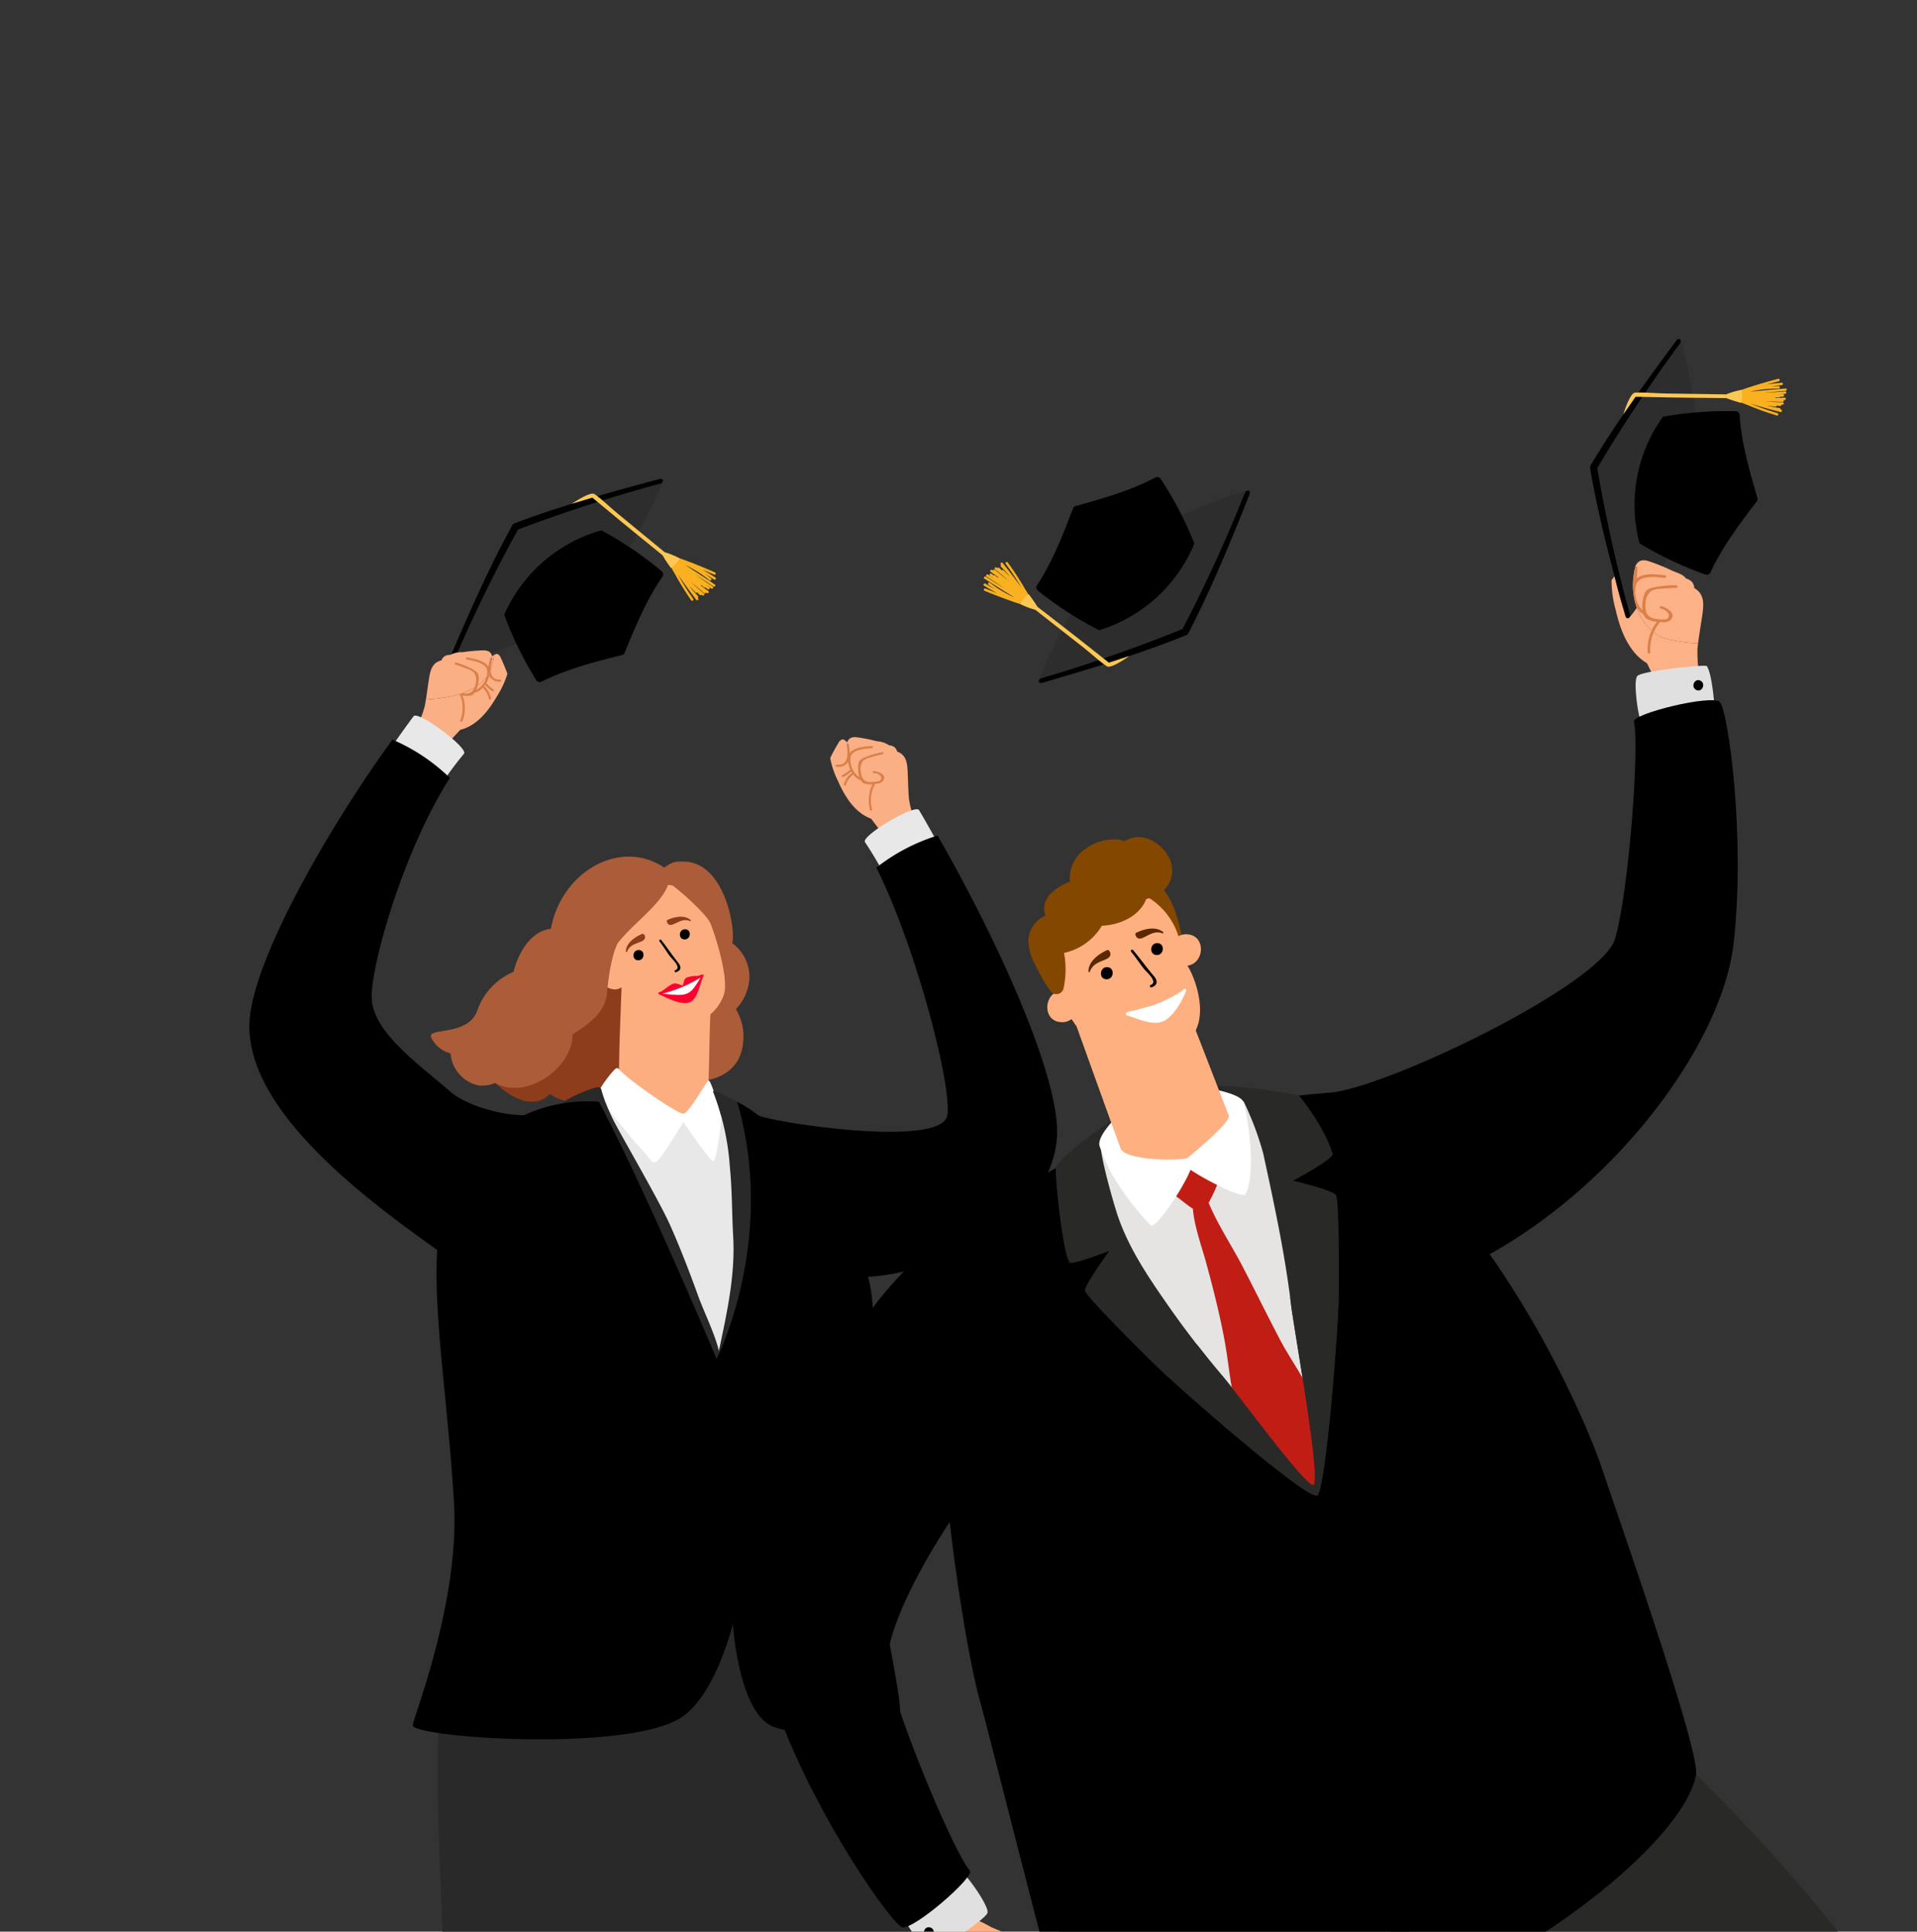 <svg xmlns="http://www.w3.org/2000/svg" xmlns:xlink="http://www.w3.org/1999/xlink" width="319.077" height="321.439" viewBox="0 0 319.077 321.439"><rect x="0" y="0" width="319.077" height="321.439" fill="#333333" stroke="none"/><defs><style>.a{fill:none;}.b{clip-path:url(#a);}.c{fill:#fbaf84;}.d{fill:#d9804a;}.e{fill:#e8e8e8;}.f{fill:#8d3c1c;}.g{fill:#ab5c39;}.h{fill:#fdae80;}.i{fill:#292929;}.j{fill:#fff;}.k{fill:#fd0030;}.l{fill:#2d2d2d;}.m{fill:#f9b121;}.n{fill:#fcc854;}.o{fill:#ffb081;}.p{fill:#e0e0e0;}.q{fill:#fdb186;}.r{fill:#db804a;}.s{fill:#292928;}.t{fill:#e6e3e3;}.u{fill:#c01e15;}.v{fill:#844700;}.w{fill:#5b2900;}</style><clipPath id="a"><rect class="a" width="319.077" height="321.439"/></clipPath></defs><g class="b"><g transform="translate(589.652 -15.629)"><g transform="translate(-588.73 95.002)"><path class="c" d="M-468.795,187.4a.432.432,0,0,0-.2-.24.453.453,0,0,0-.6-.175,1.943,1.943,0,0,0-.249.141c-.366,5.552-5.653,7.066-11.319,7.381-.064.392-.132.782-.209,1.171a19.714,19.714,0,0,1-1.749,4.269c-.483.61-.906,1.294-.741,1.8.109.333.46.453.732.622.975.607,2.047,1.109,3.057,1.656a.518.518,0,0,0,.6-.166l4.029-4.3c2.88-.712,4.831-3.36,6.14-5.648a14.7,14.7,0,0,0,1.7-3.668A28.773,28.773,0,0,0-468.795,187.4Z" transform="translate(551.135 -157.484)"/><path class="d" d="M-464.144,192.678c-1.246.048-1.578-.755-1.57-1.682a6.085,6.085,0,0,1-.69,1.209,3.492,3.492,0,0,1-1.713,2.193,4.4,4.4,0,0,0,.258-.757q-.268.2-.556.371a1.361,1.361,0,0,1-1.449.984,5.05,5.05,0,0,1-.515-.071q-.337.119-.687.222l.236.059a5.668,5.668,0,0,1,.067,4.276c-.082.216.25.352.333.135a6.038,6.038,0,0,0,.025-4.315,2.934,2.934,0,0,0,1.467.011,1.213,1.213,0,0,0,.556-.453h.007a2.789,2.789,0,0,0,1.336-.815,3.222,3.222,0,0,1,1.029,1.817c.044.226.4.176.356-.051a3.625,3.625,0,0,0-1.148-2.033c.055-.068.106-.139.156-.211a5.183,5.183,0,0,0,1.2,1.042c.2.122.412-.165.216-.287a4.916,4.916,0,0,1-1.214-1.067,4.258,4.258,0,0,0,.486-1.207,1.886,1.886,0,0,0,1.863.984C-463.863,193.025-463.915,192.669-464.144,192.678Z" transform="translate(546.462 -158.963)"/><path class="e" d="M-485.28,203.183c.752-1.012,9.167,5.272,8.394,6.238a61.833,61.833,0,0,0-4.222,5.735,25.817,25.817,0,0,0-8.431-5.974C-488.085,207.049-486.654,205.031-485.28,203.183Z" transform="translate(553.19 -163.362)"/><path d="M-502,209.352a31.652,31.652,0,0,1,9.564,6.376c-8,12.544-13.263,31.763-13.013,36.729.285,5.691,7.986,11.031,13.116,15.5,2.615,2.277,8.394,3.9,12.208,3.9s-8.72,26.566-14.422,22.438c-9.386-6.8-31.669-22.272-31.256-37.619C-525.528,246.662-513.183,224.781-502,209.352Z" transform="translate(566.397 -165.648)"/><path class="c" d="M-372.466,216.016c1.06,2.413,2.723,5.25,5.512,6.261l3.555,4.7a.518.518,0,0,0,.58.229c1.061-.438,2.18-.825,3.214-1.326.288-.139.65-.221.793-.541.218-.486-.132-1.211-.547-1.869a19.743,19.743,0,0,1-1.291-4.43c-.144-1.584-.148-3.186-.231-4.774-.086-1.639-.4-2.655-1.752-3.161a1.332,1.332,0,0,0-.535-.8,1.845,1.845,0,0,0-.8-.244,3.978,3.978,0,0,0-1.981-.664,28.628,28.628,0,0,0-3.443-.676c-.923-.09-1.357.272-1.541.86a2.339,2.339,0,0,0-.511-.423.454.454,0,0,0-.61.112.438.438,0,0,0-.228.218,28.681,28.681,0,0,0-1.485,2.7A14.665,14.665,0,0,0-372.466,216.016Z" transform="translate(511.027 -165.413)"/><path class="d" d="M-372.152,213.863c2.034.294,1.848-1.969,1.637-3.29-.036-.226.309-.328.345-.1a12.64,12.64,0,0,1,.185,1.465c.737-.984,2.59-1.078,3.677-1.161.231-.018.238.341.008.359-1.06.081-3.289.217-3.561,1.486a3.538,3.538,0,0,0,1.479,3.368,4.773,4.773,0,0,1-.141-2.4c.16-.566.71-.783,1.206-1a13.765,13.765,0,0,1,2.715-.774c.225-.046.326.3.1.345a17.691,17.691,0,0,0-1.982.5,3.15,3.15,0,0,0-1.252.534,2.217,2.217,0,0,0-.46,1.638c.1.942.366,1.907,1.489,1.939a6.154,6.154,0,0,0,.885-.05,4.494,4.494,0,0,0,.711-.116.528.528,0,0,0,.216-.853,1.385,1.385,0,0,0-1.1-.45c-.228-.022-.238-.381-.008-.359.721.069,2.276.579,1.56,1.622a1.465,1.465,0,0,1-1.077.481l-.249.035a5.666,5.666,0,0,0-.516,4.245.18.18,0,0,1-.345.1,6.038,6.038,0,0,1,.429-4.293,2.934,2.934,0,0,1-1.46-.143,1.213,1.213,0,0,1-.505-.509h-.006a2.785,2.785,0,0,1-1.244-.951,3.227,3.227,0,0,0-1.214,1.7c-.067.221-.416.134-.348-.088a3.628,3.628,0,0,1,1.355-1.9c-.047-.073-.09-.149-.133-.226a5.193,5.193,0,0,1-1.3.91c-.207.1-.392-.207-.184-.308a4.908,4.908,0,0,0,1.32-.933,4.24,4.24,0,0,1-.357-1.252,1.888,1.888,0,0,1-1.957.783C-372.468,214.178-372.379,213.83-372.152,213.863Z" transform="translate(510.516 -166.01)"/><path class="e" d="M-355.676,227.729c-.642-1.085-9.67,4.279-9,5.322a62.086,62.086,0,0,1,3.6,6.147,25.829,25.829,0,0,1,9.012-5.055C-353.293,231.867-354.5,229.71-355.676,227.729Z" transform="translate(507.727 -172.289)"/><path d="M-362.883,234.463a31.665,31.665,0,0,0-10.182,5.336c6.641,13.316,12.58,36.3,11.811,41.207-.882,5.629-29.842,1.069-31.5,0s7.2,26.573,16.943,26.879,31.583-7.744,32.786-23.049C-342.242,274.847-353.38,250.983-362.883,234.463Z" transform="translate(518.014 -174.794)"/><path class="f" d="M-429.5,269.8c-2.16-6.289-9.192-10.868-15.408-6.844-3.225,2.088-4.924,5.6-7.01,8.691A34,34,0,0,1-463,281.93a1.306,1.306,0,0,0-.469,1.8,1.2,1.2,0,0,0,.315.775c2.426,2.775,6.971,5.9,9.993,2.794a8.007,8.007,0,0,0,7.189.956c1.432-.516,2.771-2.092,4.276-2.266,1.646-.19,3.246.3,4.946-.081C-429.231,284.222-427.235,276.4-429.5,269.8Z" transform="translate(543.759 -184.621)"/><path class="g" d="M-422.064,244.655s2.68-3.606,4.975-3.364c7.505-.607,9.356,11.548,8.7,13.558a6.934,6.934,0,0,1,2.84,6.2,8.236,8.236,0,0,1-2.222,4.778,8.934,8.934,0,0,1,.553,8.075c-1.292,2.662-4.006,3.789-6.9,3.944a5.268,5.268,0,0,1-2.107,1.577,16.951,16.951,0,0,1-6.955.746c-.287-.013-.582-.045-.873-.067C-423.381,268.272-422.064,244.655-422.064,244.655Z" transform="translate(529.339 -177.273)"/><path class="h" d="M-404.226,643.764c8.672-18.75,31.855-58.057,34.18-69.929a35.686,35.686,0,0,0,.184-10.464l-20.243,2.108c-19.4,31.034-15.161,47.179-23.071,76.681Z" transform="translate(525.378 -294.587)"/><path class="h" d="M-509.1,557.885q-.5,2.206-1,4.411c-17.216-6.835-26.129-7.333-47.175-14.019l-8.5,5.454c18.335,9.518,44.644,31.025,59.63,32.3s19.151-13.376,20.889-17.958c.977-2.574,1.779-5.21,2.536-7.855C-482.348,558.947-509.054,557.7-509.1,557.885Z" transform="translate(580.953 -289.089)"/><path d="M-585.7,547.264a56.462,56.462,0,0,0,6.4-.205c4.151-.253,8.518.33,12.575-.706a.876.876,0,0,0,.638-.513.878.878,0,0,0,.443-.766c.163-2.806-1.8-5.638-3.977-7.242-2.883-2.123-8.883-4.332-9.87-4.737s-1.493.8-1.159,1.377,3.514,3.56,3.514,3.56a76.585,76.585,0,0,0-8.007.968,6.885,6.885,0,0,0-3.708,3.337c-.718,1.184-1.272,2.541-.216,3.713A4.827,4.827,0,0,0-585.7,547.264Z" transform="translate(589.652 -283.53)"/><path class="h" d="M-562.125,556.364A11.133,11.133,0,0,0-558,557.729c2.578.129,3.862-2.288,4.393-4.458a1.524,1.524,0,0,0-.642-1.479,1.688,1.688,0,0,0-.359-.3c-2-1.268-4.133-2.283-6.17-3.481a10.664,10.664,0,0,0-5.5-1.757c-3.689-.057-11.626,1.277-11.688,3.887C-578.008,552.06-575.23,550.1-562.125,556.364Z" transform="translate(585.395 -288.35)"/><g transform="translate(106.153 339.054)"><path d="M-407.9,702.178c-3.747-1.83-6.47-12.817-8.078-13.458s-3.487.9-4.862,3.308c-1.82,3.188-1.57,9.516-1.822,10.531s1.253,1.2,1.841.748a52.924,52.924,0,0,0,3.415-4.594s.387,4.661,1.306,6.1a5.8,5.8,0,0,0,4.749,2.82c2.548.279,5.934-.311,7.055-1.574C-403.421,705.072-404.26,703.953-407.9,702.178Z" transform="translate(422.688 -679.241)"/><path class="h" d="M-402.241,677.67c.4-1.377-8.544-3.923-8.617-3.768-1,2.143-2.92,7.308-3.847,9.482-.809,1.9,3.373,9.956,5.545,12.131,1.8,1.806,3.859,1.107,3.317.3C-407.038,694.047-404.151,684.246-402.241,677.67Z" transform="translate(419.818 -673.895)"/></g><path class="i" d="M-478.642,517.677c14.583,10.255,76.7,7.6,86.182.928-.608-27.273-11.177-64.7-13.243-86.348,0,0-68.505-7.488-68.775-5.976C-481.46,465.428-472.413,493.355-478.642,517.677Z" transform="translate(549.221 -244.584)"/><path class="h" d="M-427.9,294.537a23.742,23.742,0,0,0,5.618.4c2.308-.011,4.858.437,7.092-.316a.882.882,0,0,0,.62-.807c.622-7.219.256-14.492.968-21.7a.809.809,0,0,0-.117-.539.782.782,0,0,0-.715-1.006c-2.784,0-5.568.068-8.352.023-1.111-.018-2.223-.046-3.331-.128a22.68,22.68,0,0,1-2.506-.519s-.464,11.283-.5,14.178c-.032,2.562-.094,5.131-.213,7.689C-429.4,293.239-429.3,294.2-427.9,294.537Z" transform="translate(531.268 -187.717)"/><path class="e" d="M-414.194,305.939l-6.374.514-15.01-3.531c5.8,16.781,12.544,31.573,20.767,43.281C-409.418,334.591-411.212,320.472-414.194,305.939Z" transform="translate(533.536 -199.728)"/><path class="j" d="M-432.167,295.966c.423-.478.759-.83,1.026-.5,1.272,1.588,9.841,7.57,10.788,7.457s3.786-5.362,4.19-5.519,2.012,5.4,2.112,5.982-.792,7.439-1.333,7.45-4.981-6.554-4.981-6.554-3.209,5.456-4.34,6.54a.694.694,0,0,1-.975-.019c-1.174-1.544-2.583-2.887-3.76-4.428-.362-.474-5.152-6.048-5.164-6.636S-433.138,297.065-432.167,295.966Z" transform="translate(533.182 -196.966)"/><path class="i" d="M-437.914,300.345c.645.2-.068.321,2.24,5.205.951,2.01,7.752,13.631,9.586,17.761,1.693,3.812,3.187,7.7,4.61,11.621,1.088,3,2.692,6.09,3.5,9.258,1.336-6.311,2.755-12.61,2.372-19.111-.212-3.6-.148-7.4-.552-11.532a41.978,41.978,0,0,0-2.793-12.458c-.139-.7,5.295,2.336,5.927,2.858,1.08.89,4,10.044,3.724,10.38a12.515,12.515,0,0,1-2.926.835,31.061,31.061,0,0,1,2.883,3.078c.23.523-.51,6.4-1.277,9.55a67.323,67.323,0,0,1-2.543,9.431c-1.147,2.841-3.709,7.7-4.393,9.237s-9.883-12.66-14.522-18.924c-2.052-2.771-7.811-10.288-7.892-10.936s1.83-2.839,1.83-2.839a29.019,29.019,0,0,1-3.335.045c-.653-.116-2.812-9.431-2.831-10.377S-438.558,300.145-437.914,300.345Z" transform="translate(536.715 -198.785)"/><path class="h" d="M-431.919,260.623a10.993,10.993,0,0,1,.177-8.193c2.149-4.382,8.284-6.658,12.566-3.976a9.391,9.391,0,0,1,3.771,5.254c.748,1.755,3.176,9.3,2.239,11.955-2.079,5.874-10.325,6.83-13.737,3.432-.622-.619-2.689-3.933-3.213-4.728a2.064,2.064,0,0,1-1.38.365C-433.893,264.558-433.815,261.288-431.919,260.623Z" transform="translate(532.714 -179.47)"/><path d="M-424.336,264.421c1.109.079.914,1.792-.192,1.713S-425.442,264.342-424.336,264.421Z" transform="translate(529.782 -185.704)"/><path d="M-412.19,258.99c1.094.078.9,1.767-.189,1.689S-413.28,258.912-412.19,258.99Z" transform="translate(525.353 -183.726)"/><path class="f" d="M-416.413,256.235a.172.172,0,0,0-.1.127.185.185,0,0,0-.02.13c.133.633.6.694,1.134.458.921-.4,1.663-.943,2.709-.517.123.05.2-.083.1-.176C-413.8,255.2-415.764,255.953-416.413,256.235Z" transform="translate(526.603 -182.533)"/><path d="M-418.18,261.771c.97,1.23,1.829,2.53,2.81,3.752.549.684.565,1.294-.34,1.6-.217.074-.362-.256-.142-.331,1.148-.393-.559-1.889-.9-2.35-.589-.806-1.1-1.664-1.714-2.449A.18.18,0,0,1-418.18,261.771Z" transform="translate(527.317 -184.715)"/><path class="g" d="M-439.328,241.9c-7.258-5.051-17.184.415-18.994,10.078-4.791.629-6.223,7.181-6.223,7.181a10.769,10.769,0,0,0-6.055,6.525c-1.628,4.267-8.265,2.626-7.652,4.381a4.879,4.879,0,0,0,3.224,2.655,5.924,5.924,0,0,0,4.559,5.318,5.442,5.442,0,0,0,2.874-.387c5.4,3,13.053-2.824,12.861-8.061,2.257-1.448,5.2-3.38,5.686-6.392.106-.66.458-6.126,1.872-8.851,2.932-3.722,8.022-6.884,8.655-10.716Z" transform="translate(549.093 -176.805)"/><g transform="translate(108.642 82.789)"><path class="k" d="M-418.537,273.758c.562-.12,1.357-1.065,2.279-1.4.518-.186,1.407.343,1.527.284.184-.092.16-1.026.646-1.287a4.652,4.652,0,0,1,1.785-.284c.243-.029.635-.2.885-.243.2-.034.221.179.145.329-.567,1.123-.9,3.67-2.2,4.262-1.436.65-3.932-.738-5.156-1.3C-418.822,274.031-418.856,273.826-418.537,273.758Z" transform="translate(418.775 -270.827)"/><path class="j" d="M-417.713,274.321c4.169.432,4.575.439,6.361-2.682A22.774,22.774,0,0,1-417.713,274.321Z" transform="translate(418.388 -271.123)"/></g><g transform="translate(73.559 0.321)"><path class="l" d="M-438,141.713c-.207,1.229-7.5,16.294-13.151,20.892s-20.658,9.858-22.343,9.878,10.5-22.965,10.9-23.316S-437.791,140.484-438,141.713Z" transform="translate(473.845 -141.289)"/><path d="M-438.7,141.149c-8.132,2.185-16.228,4.379-24.1,7.361a.7.7,0,0,0-.363.315c-4.06,7.376-7.418,15.124-10.725,22.868-.3.7.5.875.793.183q4.88-11.428,10.877-22.329,11.623-4.4,23.637-7.627C-437.856,141.724-437.967,140.952-438.7,141.149Z" transform="translate(473.955 -141.117)"/><path d="M-432.855,161.426a60.133,60.133,0,0,0-10.072-6.851,25.033,25.033,0,0,0-9.667,5.208,25.037,25.037,0,0,0-6.516,8.837,60.063,60.063,0,0,0,5.366,10.936.7.7,0,0,0,.769.246c4.2-2.118,8.867-3.317,13.515-4.492a.48.48,0,0,0,.231-.127.476.476,0,0,0,.158-.211c1.818-4.436,3.662-8.886,6.35-12.749A.7.7,0,0,0-432.855,161.426Z" transform="translate(468.549 -146.018)"/><path class="m" d="M-408.5,163.979c-2.431-1.073-7.624-3.195-7.969-2.775s1,2.506,1.392,3.221a47.156,47.156,0,0,0,2.6,4.178.2.2,0,0,0,.334-.224c-.756-1.09-1.472-2.2-2.134-3.354-.135-.233-.266-.468-.4-.7q1.465,2.141,3.039,4.2c.157.2.491-.019.334-.224l-.066-.088a.212.212,0,0,0,.02-.312,16.038,16.038,0,0,1-1.413-1.656l1.01,1.064a.169.169,0,0,0,.272-.025l.432.439a.177.177,0,0,0,.291-.053c.049.04.1.082.145.121.2.163.463-.141.262-.305-.752-.612-1.469-1.259-2.159-1.933l2.18,1.867a.2.2,0,0,0,.323-.117l.137.1c.208.152.472-.152.263-.305q-.628-.458-1.238-.933a.235.235,0,0,0,.066-.087l.431.377a.181.181,0,0,0,.219.023c.132.1.263.2.4.293.208.152.472-.152.263-.305-.238-.174-.473-.35-.709-.526.34.233.68.467,1.024.7.213.141.478-.162.263-.305q-1.471-.975-2.889-2.019,1.5.983,2.992,1.988c.212.143.477-.16.263-.305q-2.463-1.663-4.965-3.265a19.815,19.815,0,0,1,4.047,2.548c.2.163.464-.141.263-.305-.336-.273-.68-.53-1.03-.779q.768.455,1.513.953c.212.142.477-.161.263-.305-.708-.476-1.433-.918-2.171-1.336q.971.41,1.936.835C-408.433,164.448-408.26,164.084-408.5,163.979Z" transform="translate(453.038 -148.414)"/><path class="n" d="M-423.5,155.715a12.267,12.267,0,0,0-2.429-.993l-7.643-6.282c-1.491-1.225-3.092-2.77-4.058-3.4-.729-.479-3.745,1.619-3.745,1.619l3.4-1.02c1.43,1.171,3.6,2.987,5.027,4.161,2.2,1.811,6.646,5.412,6.646,5.412a24.021,24.021,0,0,0,1.4,2.117C-424.706,157.453-423.4,155.954-423.5,155.715Z" transform="translate(462.088 -142.519)"/></g><g transform="translate(162.78)"><path class="l" d="M-319.134,175.786c.178-1.234,7.12-16.466,12.657-21.2s20.42-10.34,22.1-10.4-9.956,23.206-10.353,23.566S-319.312,177.02-319.134,175.786Z" transform="translate(328.346 -141.915)"/><path d="M-318.542,176.162c8.078-2.375,16.121-4.758,23.923-7.924a.7.7,0,0,0,.355-.323c3.886-7.471,7.061-15.294,10.185-23.114.281-.7-.518-.863-.8-.164q-4.61,11.539-10.349,22.578-11.516,4.667-23.451,8.181C-319.4,175.607-319.27,176.377-318.542,176.162Z" transform="translate(328.355 -141.914)"/><path d="M-319.573,159.5a60.162,60.162,0,0,0,10.229,6.613,25.036,25.036,0,0,0,9.542-5.434,25.04,25.04,0,0,0,6.307-8.988,60.1,60.1,0,0,0-5.622-10.806.7.7,0,0,0-.774-.228c-4.152,2.216-8.787,3.524-13.406,4.809a.473.473,0,0,0-.228.132.472.472,0,0,0-.153.215c-1.713,4.477-3.452,8.97-6.048,12.894A.7.7,0,0,0-319.573,159.5Z" transform="translate(328.586 -140.613)"/><path class="m" d="M-333.457,167.649c2.456,1.015,7.7,3.015,8.033,2.586s-1.057-2.481-1.467-3.187a46.928,46.928,0,0,0-2.7-4.116.2.2,0,0,0-.329.233c.782,1.071,1.524,2.169,2.213,3.3.14.23.277.462.413.695q-1.514-2.106-3.136-4.132c-.162-.2-.492.031-.329.233l.068.086a.21.21,0,0,0-.012.312,16.1,16.1,0,0,1,1.451,1.623l-1.035-1.04a.169.169,0,0,0-.271.031l-.443-.429a.177.177,0,0,0-.29.061c-.05-.039-.1-.08-.148-.119-.2-.158-.46.152-.255.312.766.594,1.5,1.225,2.2,1.881l-2.223-1.815a.2.2,0,0,0-.32.125l-.14-.1c-.211-.147-.468.163-.255.311q.637.443,1.26.9a.224.224,0,0,0-.064.089l-.439-.367a.182.182,0,0,0-.22-.018c-.134-.095-.267-.19-.4-.284-.212-.146-.469.163-.256.312.242.168.481.34.721.509-.345-.226-.69-.451-1.04-.671-.216-.137-.474.173-.255.311q1.492.94,2.935,1.951-1.525-.948-3.038-1.918c-.215-.138-.473.172-.255.312q2.5,1.6,5.039,3.148a19.823,19.823,0,0,1-4.106-2.452c-.2-.158-.46.153-.255.312.342.264.692.514,1.048.755q-.778-.437-1.535-.917c-.216-.137-.473.172-.255.312.719.458,1.454.884,2.2,1.284q-.98-.387-1.955-.789C-333.532,167.182-333.7,167.55-333.457,167.649Z" transform="translate(333.623 -148.712)"/><path class="n" d="M-323.925,172.959a12.275,12.275,0,0,0,2.452.935l7.788,6.1c1.52,1.19,3.157,2.7,4.137,3.308.74.462,3.706-1.706,3.706-1.706l-3.373,1.1c-1.457-1.137-3.668-2.9-5.123-4.041-2.246-1.759-6.772-5.254-6.772-5.254a24,24,0,0,0-1.451-2.083C-322.756,171.193-324.022,172.722-323.925,172.959Z" transform="translate(330.093 -151.793)"/></g><path class="c" d="M-468.275,186.78a2.849,2.849,0,0,0-.3.226c-.12-.6-.515-1.01-1.441-1.017a28.584,28.584,0,0,0-3.5.311,3.981,3.981,0,0,0-2.04.451,1.847,1.847,0,0,0-.825.158,1.332,1.332,0,0,0-.616.741c-1.4.36-1.816,1.338-2.075,2.959-.188,1.179-.331,2.371-.522,3.553C-473.928,193.846-468.641,192.332-468.275,186.78Z" transform="translate(549.568 -157.139)"/><path class="d" d="M-468.08,191.363c-.1-.58-.624-.854-1.095-1.12a13.721,13.721,0,0,0-2.618-1.055c-.219-.07-.356.263-.135.333a17.45,17.45,0,0,1,1.919.7,3.157,3.157,0,0,1,1.19.663,2.217,2.217,0,0,1,.285,1.677,4.586,4.586,0,0,1-.235.787q.289-.175.556-.371A4.352,4.352,0,0,0-468.08,191.363Z" transform="translate(546.816 -158.301)"/><path class="d" d="M-464.717,188.082c.06-.221-.273-.358-.332-.135a12.615,12.615,0,0,0-.339,1.438c-.628-1.057-2.462-1.345-3.534-1.542-.228-.041-.272.315-.046.357,1.046.191,3.249.561,3.385,1.852a2.69,2.69,0,0,1-.111,1,6.084,6.084,0,0,0,.69-1.209A7.29,7.29,0,0,1-464.717,188.082Z" transform="translate(545.752 -157.811)"/><path d="M-438.688,406.754c5.986-3.538,8.918-15.786,8.918-15.786s.916,15.034,6.847,17.163,19.432.106,20.871-1.941c1.167-1.659-7.323-36.237-7.566-48.324-.126-6.226,8.222-19.66-1.763-32.91-2.824-3.747-9.018-16.656-17.669-20.834,6.661,23.1-3.44,42.75-3.44,42.75s-11.913-28.357-19.587-42.779a25.1,25.1,0,0,0-23.876,12.847c-6.11,10.475-1.691,29.665-.246,53.752.946,15.768-6,33.875-6.87,37.093C-483.626,409.847-448.22,412.389-438.688,406.754Z" transform="translate(550.835 -200.121)"/><path class="f" d="M-427.259,263.1c-.006.149.154.183.2.053.432-1.1,1.378-1.277,2.351-1.686.568-.239.856-.635.471-1.193a.194.194,0,0,0-.112-.078.182.182,0,0,0-.172-.013C-425.2,260.47-427.191,261.415-427.259,263.1Z" transform="translate(530.507 -184.155)"/><path class="g" d="M-416.607,242.706c-.522.136-.83,1.242.187,2.063.666.39.034.524.663.982,1.474,1.076,5.487,4.64,6.264,6.242l.746-.213C-409,247.44-414.2,241.734-416.607,242.706Z" transform="translate(526.804 -177.757)"/></g><g transform="translate(-523.518 15.629)"><path class="o" d="M-285.447,536.935c-.306-.846-1.392-6.532-1.064-6.585s3.613,5.872,4.457,7.39c.773,1.388,2.5.531,1.771-1.074-.725-1.587-3.967-7.874-3.485-8.01s5.742,6.185,7.032,7.53c1.183,1.234,2.342-.329,1.374-1.487-.526-.63-5.892-7.823-5.531-8.074s6.266,4.093,7.038,4.649c1.284.925,2.3-.16,1.067-1.356-.413-.4-9.046-8.966-9.152-9.08.171.1,3.27-.048,3.74.025,1.191.185,3.293-.344,3.645-1.279.286-.759-.619-.881-1.3-.912-1.156-.054-2.253-.436-3.4-.561a35.927,35.927,0,0,1-6.079-2.1,21.566,21.566,0,0,0-1.922-.989c-.01-.018-.017-.035-.027-.053-.465-.784-3.265-5.179-3.984-6.049s-7.711,4.331-7.183,4.967,4.123,4.965,4.229,5.088c.123.709.294,1.41.451,2.125.382,1.733,3.243,6.577,4.009,8.141.753,1.537,2.092,6.393,2.676,8.005C-286.543,538.742-284.906,538.426-285.447,536.935Z" transform="translate(384.121 -195.347)"/><path class="p" d="M-290.661,506.225c-.367-.363-4.564,3.1-6.5,4.126a28.423,28.423,0,0,0-3.654,3.117s2.963,5.065,4.517,5.968c.317.184,9.214-5.567,9.553-6.719C-286.454,511.731-289.5,507.371-290.661,506.225Z" transform="translate(384.972 -194.391)"/><path d="M-334.308,417.628c6.346,16.832,18.5,34.13,20.289,34.671s12.15-8.394,11.24-9.423c-2.6-2.942-12.081-25.491-13.628-33.575-1.508-7.88,14.538-33.548,22.417-38.3,9.711-5.852-1.146-41.338-8.581-36.834C-331.095,351.445-342.164,396.791-334.308,417.628Z" transform="translate(398.066 -131.592)"/><path d="M-294.5,520.2c-1.092,0-1.02,1.692.068,1.692S-293.414,520.2-294.5,520.2Z" transform="translate(382.959 -199.489)"/><path class="q" d="M-101.023,177.123c.03-.3.071-.594.107-.892a24.652,24.652,0,0,1-5.974-.922c-4.258-2.129-5.724-7.514-4.4-12.09a2.856,2.856,0,0,0-.505-.612.56.56,0,0,0-.766-.008.538.538,0,0,0-.327.21,35.522,35.522,0,0,0-2.434,2.929,18.1,18.1,0,0,0,.683,4.946c.72,3.174,2.069,7.005,5.213,8.885l3.207,6.529a.641.641,0,0,0,.649.413c1.389-.282,2.837-.488,4.208-.852.382-.1.841-.116,1.089-.47.378-.538.125-1.5-.225-2.394A24.349,24.349,0,0,1-101.023,177.123Z" transform="translate(317.427 -69.194)"/><path class="r" d="M-105.192,180.787a7.487,7.487,0,0,0-.665,3.661.222.222,0,0,0,.442-.04,7.02,7.02,0,0,1,.573-3.333C-104.961,180.98-105.08,180.887-105.192,180.787Z" transform="translate(313.972 -75.872)"/><path class="p" d="M-108.167,199.288c.163.491,5.477-.69,7.664-.721a28.425,28.425,0,0,0,4.672-1.116s-.337-5.859-1.311-7.369c-.2-.308-10.738.771-11.564,1.643C-109.412,192.472-108.679,197.74-108.167,199.288Z" transform="translate(315.11 -79.238)"/><path d="M-125.928,239.433c2-17.878-.963-38.808-2.314-40.1s-14.638,1.955-14.3,3.284c.979,3.8-.824,28.2-3.12,36.1-2.238,7.7-38.413,24.993-47.59,25.641-11.31.8-7.552,35.625,1.118,34.993C-158.87,296.924-128.4,261.563-125.928,239.433Z" transform="translate(348.359 -82.516)"/><path d="M-93.412,195.411c.973.5,1.678-1.043.708-1.538S-94.381,194.917-93.412,195.411Z" transform="translate(309.602 -80.603)"/><path d="M-220.636,825.6c-.9-2.858-3.181-4.98-4.964-7.29a28.326,28.326,0,0,1-4.732-10.4,1.685,1.685,0,0,0-1.642-1.165,94.222,94.222,0,0,1-11.616-.86,1.675,1.675,0,0,0-2,1.676c-.01,1.3-.1,2.59-.2,3.882a21.408,21.408,0,0,0-1.116,5.14c-.071,2.918,1.551,4.676,3.7,6.43,4.782,3.911,10.18,5.96,15.989,7.8,1.659.526,3.826,1.167,5.433.132C-220.013,829.8-220.067,827.4-220.636,825.6Z" transform="translate(365.34 -303.531)"/><path d="M-135.8,746.5c1.053-2.806.572-5.882.594-8.8a28.336,28.336,0,0,1,2.7-11.1,1.685,1.685,0,0,0-.573-1.93,94.3,94.3,0,0,1-8.608-7.847,1.675,1.675,0,0,0-2.609.083c-.809,1.015-1.679,1.975-2.556,2.929a21.429,21.429,0,0,0-4.051,3.355c-1.856,2.251-1.666,4.635-1.062,7.34,1.348,6.029,4.329,10.972,7.761,16.01.98,1.439,2.289,3.28,4.192,3.457C-137.907,750.192-136.465,748.267-135.8,746.5Z" transform="translate(330.914 -270.89)"/><path class="s" d="M-231.9,687.576c19.945-98.059,25.613-183.069,32.674-197.394s-9.288-30.913-19.537-32.8c-22.361-4.114-40.973,19.03-41.08,37.626-.355,61.7,3.513,185.591,6.807,189.683S-232.363,689.866-231.9,687.576Z" transform="translate(370.056 -176.437)"/><path class="s" d="M-77.864,548.681c3.191-35.988-61.522-90.93-61.522-90.93-31.535,34.782-38.5,44.169-38.5,44.169s61.259,51.1,54.951,61.469c-5.139,8.45-36.049,57.354-35.472,59.317s16.681,13.657,18.084,13.683S-81.282,587.23-77.864,548.681Z" transform="translate(340.2 -176.746)"/><path d="M-286.063,322.515c-11.218,6.468-1.968,69.018,1.626,81,.723,2.412,12.119,47.676,12.507,47.961,37.282,27.394,103.822-19.175,106.538-36.261.681-4.281-14.481-47.233-15.726-51.109-1.836-5.713-17.45-44.6-45.327-62.333,0,0-15.2,1.209-22.186,3.124C-265.7,309.58-274.844,316.047-286.063,322.515Z" transform="translate(381.558 -119.938)"/><path class="s" d="M-214.169,318.141c-.54-.877-7.153-2.391-7.153-2.391s6.865-3.637,6.6-4.487c-1.474-4.792-5.622-9.71-5.622-9.71s-14.992-3.133-22.042-.7-18.439,11.37-18.435,12.8c.007,3.519,1.444,15.671,2.459,15.78s6.47-2.01,6.47-2.01-4.157,5.683-4.057,6.615,9.026,9.729,11.093,11.788c4.128,4.111,26.241,23.457,27.6,22.272s3.513-27.477,3.561-34.02C-213.668,330.9-213.628,319.018-214.169,318.141Z" transform="translate(370.405 -119.265)"/><path class="t" d="M-213.683,367.867c1.5,0-3.154-25.8-3.663-30-1.026-8.474-2.822-16.805-4.634-25.162a50.6,50.6,0,0,0-3.262-8.656,57.46,57.46,0,0,0-7.936,1.682,99,99,0,0,0-15.83,5.671c-.115,1.712,2.117,9.693,2.9,11.927,1.781,5.1,4.781,9.618,7.781,13.943a155.252,155.252,0,0,0,9.5,12.391C-225.729,353.3-215.188,367.867-213.683,367.867Z" transform="translate(366.105 -120.764)"/><path class="u" d="M-207.706,360.172c-1.139-3.932-3.941-7.464-5.835-11.062-2.139-4.066-4.162-8.192-6.278-12.27-1.8-3.471-4.171-7.017-5.687-10.668a30.341,30.341,0,0,0,1.647-3.557c.315-.781.893-1.77.56-2.636-.873-2.264-4.63-1.507-6.269-.831-1.261.521-4.54,1.786-4.147,3.64a1.439,1.439,0,0,0,.2.492.845.845,0,0,0,.619.792c1.832.551,3.139,2.092,4.762,3.071.263,3.08,1.479,6.295,2.272,9.211,1.13,4.158,2.179,8.315,2.977,12.552.736,3.906.991,8.073,2.084,11.892a13.319,13.319,0,0,0,4.948,6.6.869.869,0,0,0,.408.174,40.813,40.813,0,0,0,6.891,5.821c.581.395,1.2-.231,1.234-.787C-207.089,368.576-206.565,364.115-207.706,360.172Z" transform="translate(360.545 -126.014)"/><g transform="translate(198.521 56.407)"><path class="l" d="M-105.6,104.794c.6,1.09,4.286,17.42,2.736,24.535s-10.012,20.584-11.317,21.65-6.1-24.5-6-25.03S-106.2,103.7-105.6,104.794Z" transform="translate(120.662 -104.587)"/><path d="M-106.577,104.76c-5,6.776-9.963,13.538-14.263,20.778a.7.7,0,0,0-.087.472c1.422,8.3,3.624,16.451,5.865,24.567.2.731.934.374.734-.351q-3.305-11.978-5.409-24.241,6.35-10.68,13.732-20.7C-105.559,104.684-106.127,104.15-106.577,104.76Z" transform="translate(120.937 -104.491)"/><path d="M-92.41,123.371a60.077,60.077,0,0,0-12.146.918,25.025,25.025,0,0,0-4.314,10.1,25.03,25.03,0,0,0,.411,10.972,60.077,60.077,0,0,0,11.011,5.207.7.7,0,0,0,.755-.287c1.966-4.275,4.868-8.12,7.769-11.936a.47.47,0,0,0,.1-.243.47.47,0,0,0-.008-.264c-1.343-4.6-2.674-9.231-2.98-13.927A.7.7,0,0,0-92.41,123.371Z" transform="translate(116.696 -111.35)"/><path class="m" d="M-76.265,114.918c-2.57.676-7.954,2.253-7.962,2.8s2.344,1.337,3.1,1.651a47.143,47.143,0,0,0,4.637,1.647.2.2,0,0,0,.121-.383c-1.27-.381-2.525-.806-3.759-1.292q-.376-.149-.748-.3c1.652.507,3.317.976,5,1.394.251.062.373-.321.121-.384l-.106-.027a.211.211,0,0,0-.179-.256,15.981,15.981,0,0,1-2.137-.415l1.453.2a.169.169,0,0,0,.2-.189l.611.073a.177.177,0,0,0,.195-.223c.063,0,.126,0,.189.005a.2.2,0,0,0,.015-.4c-.97-.01-1.934-.069-2.893-.165l2.869.1a.2.2,0,0,0,.179-.293l.172-.005c.257-.011.274-.413.015-.4q-.775.032-1.55.042a.22.22,0,0,0,0-.109l.572.026a.181.181,0,0,0,.186-.118c.164-.006.328-.01.492-.017.257-.011.274-.413.015-.4-.294.013-.588.021-.882.031.411-.029.823-.057,1.234-.093.255-.022.273-.425.015-.4q-1.758.154-3.518.222,1.788-.168,3.579-.31c.255-.02.273-.423.015-.4q-2.962.235-5.917.54a19.813,19.813,0,0,1,4.753-.53.2.2,0,0,0,.015-.4c-.432,0-.862.009-1.291.032q.884-.123,1.777-.2c.255-.02.273-.423.015-.4-.85.069-1.693.175-2.53.308q1.015-.285,2.035-.554A.2.2,0,0,0-76.265,114.918Z" transform="translate(107.567 -108.286)"/><path class="n" d="M-92.586,117.829a12.273,12.273,0,0,0-2.518.738l-9.892-.149c-1.93-.029-4.144-.238-5.295-.133-.868.08-1.92,3.6-1.92,3.6l2.022-2.915c1.848.024,4.676.092,6.524.12,2.852.043,8.57.091,8.57.091a23.865,23.865,0,0,0,2.416.781C-92.448,119.943-92.365,117.959-92.586,117.829Z" transform="translate(117.759 -109.344)"/></g><path class="q" d="M-104.827,175.3a24.652,24.652,0,0,0,5.974.922c.207-1.653.5-3.3.734-4.95.28-2.008.141-3.312-1.382-4.243a1.648,1.648,0,0,0-.461-1.1,2.28,2.28,0,0,0-.918-.485c-.469-.7-1.5-.942-2.245-1.269a35.4,35.4,0,0,0-4.016-1.63c-1.1-.324-1.71.011-2.07.682l-.015-.02C-110.551,167.784-109.085,173.17-104.827,175.3Z" transform="translate(315.364 -69.183)"/><path class="r" d="M-105.18,173.288l.309.015a1.811,1.811,0,0,0,1.419-.33c1.113-1.1-.652-2.078-1.511-2.333-.273-.081-.346.357-.075.437a1.707,1.707,0,0,1,1.228.8.652.652,0,0,1-.461.983,5.542,5.542,0,0,1-.889-.025,7.6,7.6,0,0,1-1.085-.148c-1.353-.3-1.452-1.534-1.349-2.7a2.734,2.734,0,0,1,.942-1.877,3.9,3.9,0,0,1,1.644-.354,21.815,21.815,0,0,1,2.52-.138c.285,0,.244-.445-.04-.442a16.952,16.952,0,0,0-3.473.3c-.652.144-1.371.278-1.7.928a5.891,5.891,0,0,0-.394,2.944,4.367,4.367,0,0,1-1-4.431c.628-1.476,3.362-1.116,4.667-.966.282.033.359-.4.074-.437-1.337-.155-3.607-.476-4.73.544a15.661,15.661,0,0,0,.12-1.82c.006-.194-.194-.233-.327-.151-.046.175-.091.351-.129.528a8.715,8.715,0,0,1-.231,1.672,11.559,11.559,0,0,0,.533,4.461,3.313,3.313,0,0,0,1.165,1.24l.008,0a1.5,1.5,0,0,0,.493.736,3.624,3.624,0,0,0,1.736.516,7.6,7.6,0,0,0-.863,1.444c.113.1.231.193.35.287A7.206,7.206,0,0,1-105.18,173.288Z" transform="translate(315.359 -69.777)"/><path class="s" d="M-210.422,353.158l-1.169.458c.048.373.1.746.148,1.12.509,4.208,5.168,30,3.663,30s-12.046-14.57-15.15-18.207c-1.439-1.686-2.822-3.4-4.175-5.147-1.969,1.423-3.85,2.975-5.7,4.567,6.683,6.182,24.537,21.581,25.756,20.519,1.361-1.186,3.513-27.477,3.561-34.02,0-.5.008-1.22.01-2.078C-205.877,351.139-208.223,352.3-210.422,353.158Z" transform="translate(360.202 -137.638)"/><path class="j" d="M-225.391,302.457c-.75-2.225-11.812-3.2-13.472-3.2s-11.328,7.71-10.506,10.49a43.483,43.483,0,0,0,1.926,4.465,48.056,48.056,0,0,0,6.533,8.669c.83.9,5.55-6.285,6.68-9.194,2.214,1.52,8.792,4.973,9.207,4.025C-223.4,314.014-224.436,306.3-225.391,302.457Z" transform="translate(366.253 -119.022)"/><rect class="a" width="381.865" height="285.583" transform="translate(0 0)"/><path class="v" d="M-236.83,246.467a1.1,1.1,0,0,0-1.277-.017,2.141,2.141,0,0,0-1.829.844c-1.653,1.724-.8,3.443.135,4.746,1.408,1.966,3.135,4.138,5.515,5.274A1.388,1.388,0,0,0-232.478,256C-233.146,252.589-234.1,248.8-236.83,246.467Z" transform="translate(363.14 -99.716)"/><path class="o" d="M-236.975,279.64a.614.614,0,0,0-.791-.35c-3.859,1.247-17.59,3.245-17.59,3.245s5.976,16.65,7.315,20.285c.8,2.179,10.582,2.083,11.2,1.569s7.274-5.963,6.823-7.044C-230.719,295.669-236.813,279.723-236.975,279.64Z" transform="translate(368.415 -111.734)"/><path class="o" d="M-261.371,265.674c-1.23-3.37-1.5-7.069-.112-10.156,2.485-5.514,9.991-8.581,15.405-5.432a11.637,11.637,0,0,1,4.883,6.355,2.636,2.636,0,0,1,1.4-.315c3.208.125,3,4.822.1,5.219,1.225,1.941,2.8,6.493,1.747,9.814-2.338,7.359-12.514,8.877-16.878,4.805-.8-.742-3.49-4.763-4.17-5.727a2.566,2.566,0,0,1-1.7.507C-263.659,270.629-263.694,266.574-261.371,265.674Z" transform="translate(371.208 -100.65)"/><path d="M-247.921,268.908c1.3.051,1.14,2.068-.16,2.017S-249.222,268.858-247.921,268.908Z" transform="translate(366.093 -107.966)"/><path d="M-234.77,262.611c1.286.05,1.124,2.039-.158,1.989S-236.052,262.561-234.77,262.611Z" transform="translate(361.298 -105.673)"/><path class="w" d="M-252.251,267.964c0,.175.188.209.242.054.465-1.312,1.568-1.551,2.694-2.068.658-.3.98-.777.507-1.418a.227.227,0,0,0-.135-.088.214.214,0,0,0-.2-.008C-249.934,264.8-252.235,265.987-252.251,267.964Z" transform="translate(367.284 -106.33)"/><path d="M-240.785,264.4c1.185,1.406,2.243,2.9,3.441,4.3.671.781.713,1.5-.338,1.894-.252.1-.434-.286-.179-.383,1.333-.5-.728-2.2-1.141-2.724-.722-.923-1.349-1.911-2.105-2.808A.212.212,0,0,1-240.785,264.4Z" transform="translate(363.244 -106.297)"/><path class="j" d="M-232.865,274.686c-.816.875-4.183,2.342-4.656,2.5-.573.187-3.074.924-3.81,1.08a2.924,2.924,0,0,0-1.035.291.251.251,0,0,0,.17.449.253.253,0,0,0,.055.031c1.757.555,4.171,1.737,5.907.945,1.658-.756,3.155-3.352,3.793-5.029A.253.253,0,0,0-232.865,274.686Z" transform="translate(363.722 -110.039)"/><path class="v" d="M-250.74,235.021a6.332,6.332,0,0,0-1.3.541,4.747,4.747,0,0,0-.989-.278,8.1,8.1,0,0,0-5.337,1.469,5.931,5.931,0,0,0-2.692,5.547,8.8,8.8,0,0,0-3.091,1.886,3.511,3.511,0,0,0-.989,3.766,4.689,4.689,0,0,0-2.826,4,8.345,8.345,0,0,0,1.234,4.343,22,22,0,0,0,2.572,4.374,1.221,1.221,0,0,0,2.026-.567,15.107,15.107,0,0,0,.093-5.952,9.7,9.7,0,0,0,6.293-4.527c3.229-.124,6.345-1.736,7.385-4.438a7.209,7.209,0,0,0,2.492-1.081,4.618,4.618,0,0,0,1.088-6.182C-245.972,235.913-248.367,234.412-250.74,235.021Z" transform="translate(373.012 -95.575)"/><path class="w" d="M-239.834,259.506a.2.2,0,0,0-.117.153.22.22,0,0,0-.018.153c.181.737.725.792,1.348.494,1.066-.509,1.916-1.17,3.16-.71.146.054.237-.1.108-.21C-236.811,258.19-239.083,259.151-239.834,259.506Z" transform="translate(362.813 -104.287)"/></g></g></g></svg>
